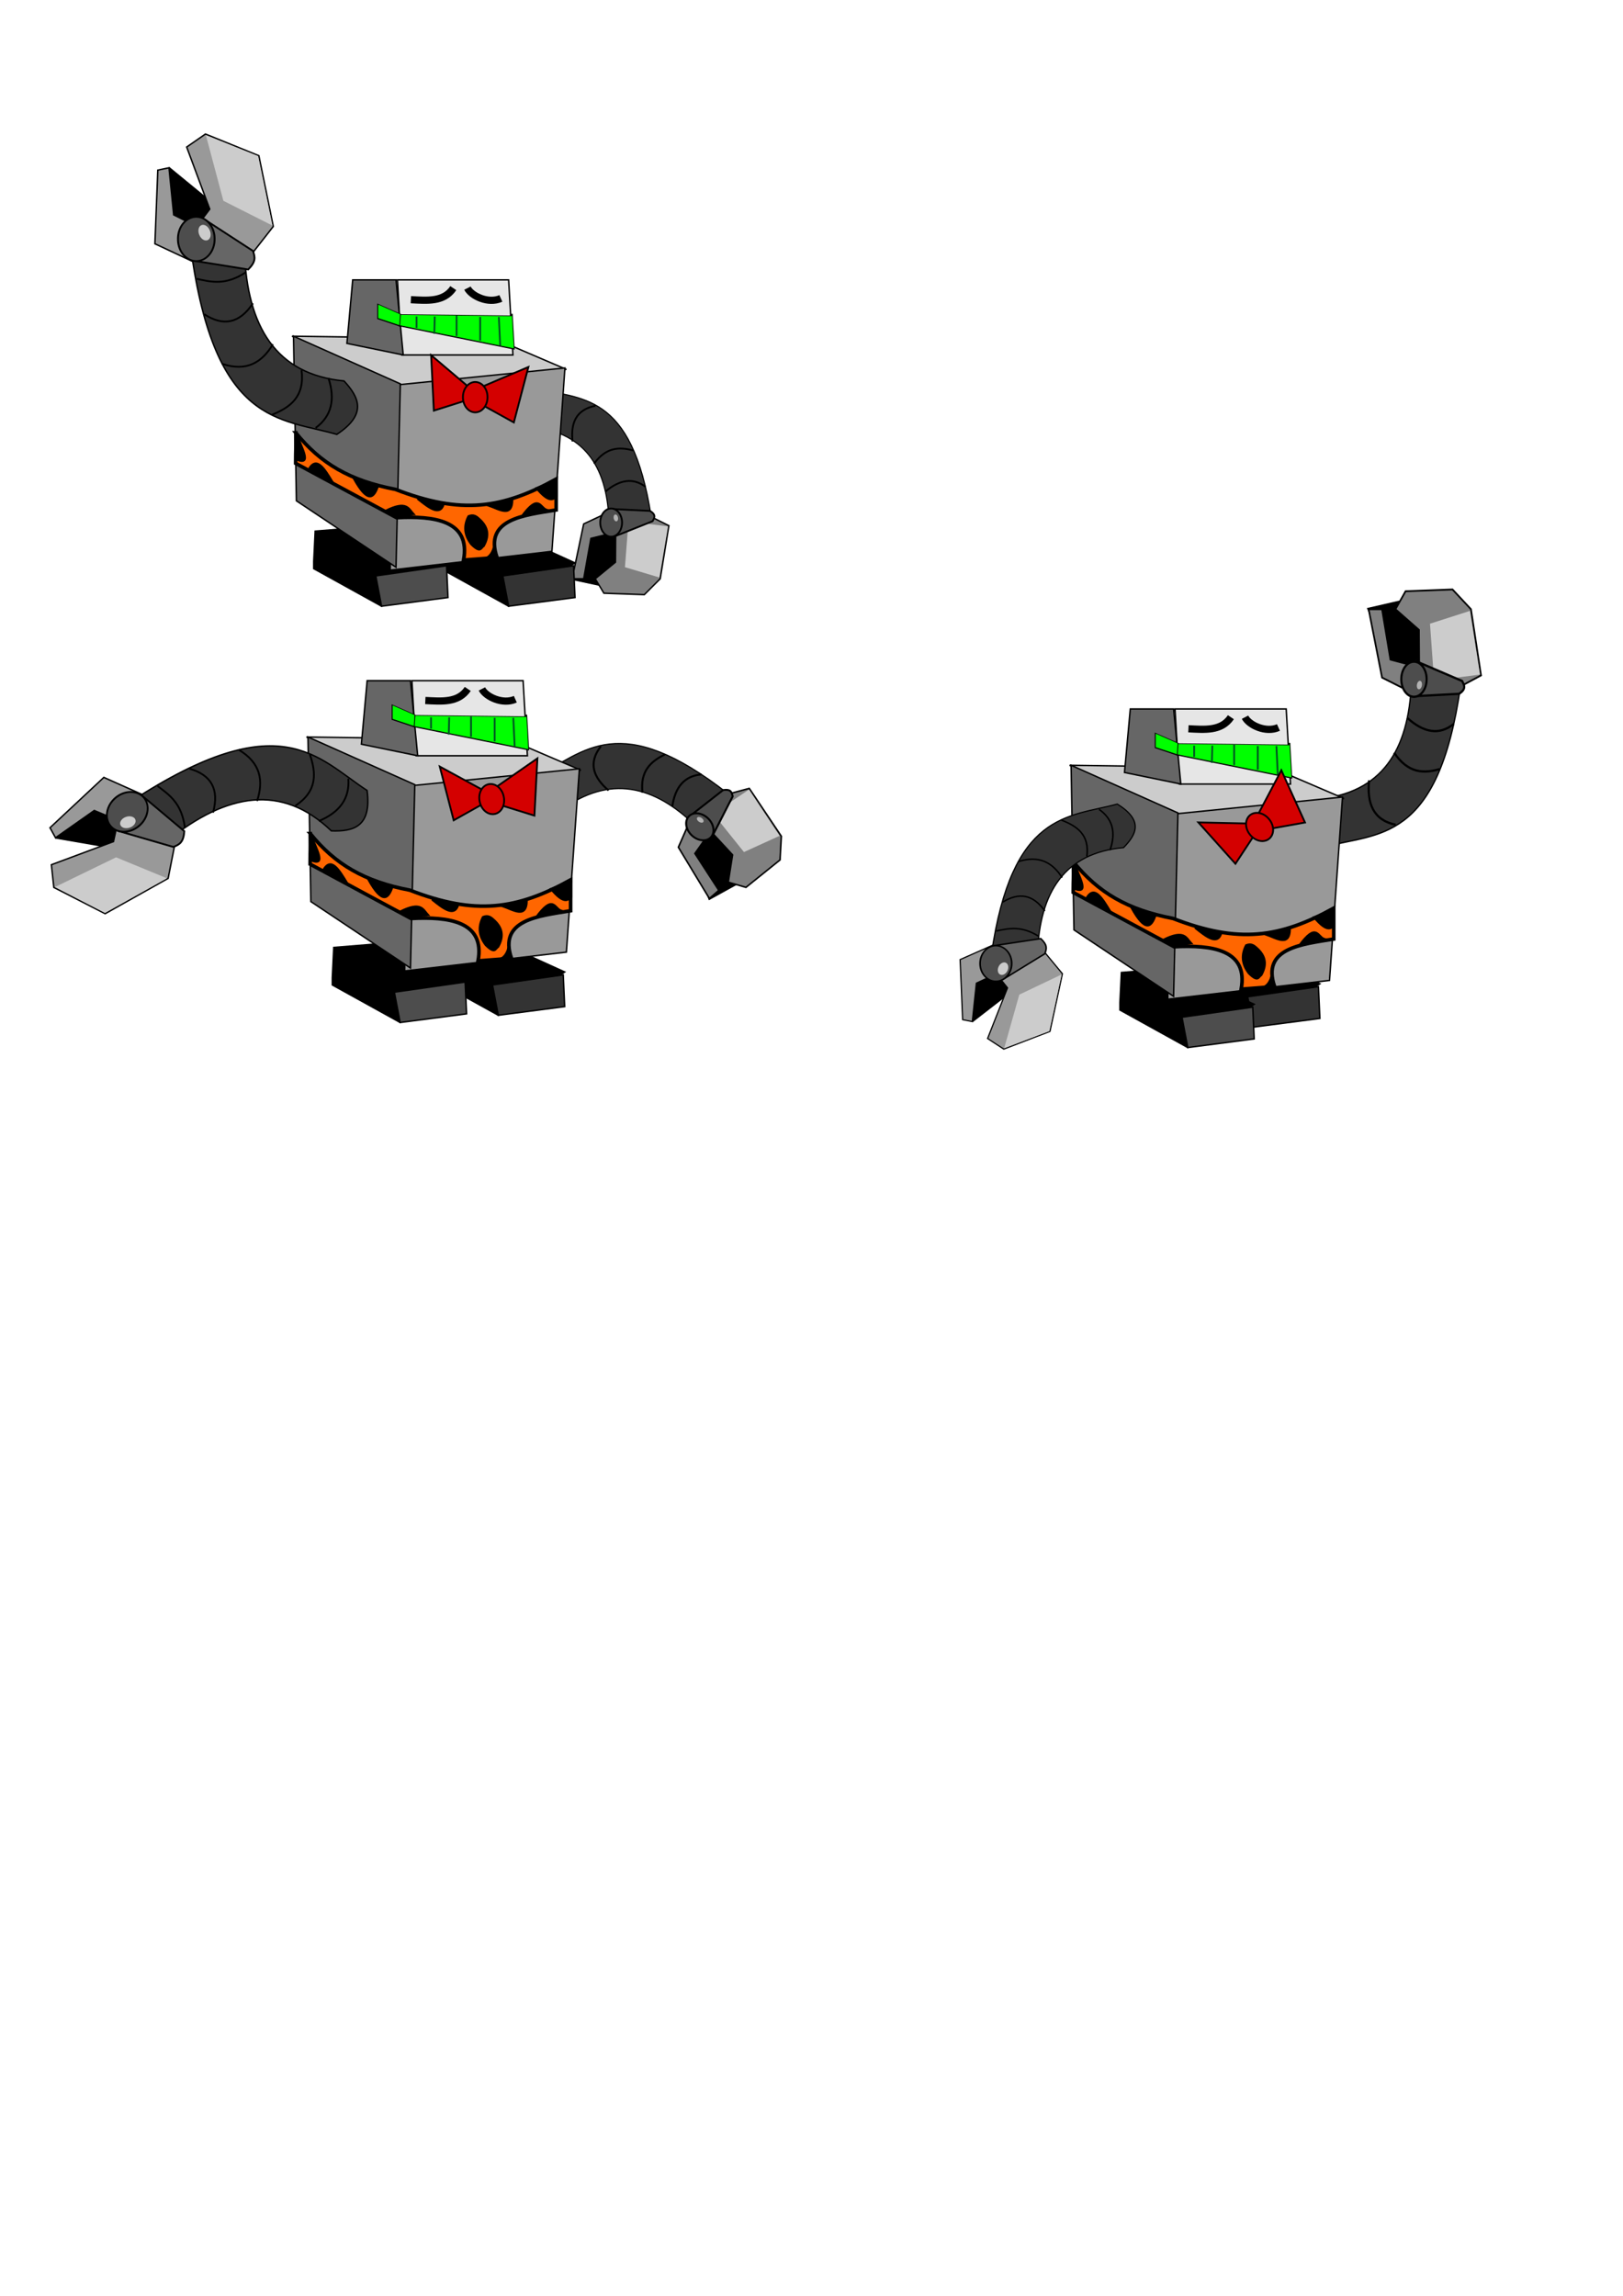 <?xml version="1.0" encoding="UTF-8" standalone="no"?>
<!-- Created with Inkscape (http://www.inkscape.org/) -->

<svg
   xmlns:dc="http://purl.org/dc/elements/1.1/"
   xmlns:cc="http://creativecommons.org/ns#"
   xmlns:rdf="http://www.w3.org/1999/02/22-rdf-syntax-ns#"
   xmlns:svg="http://www.w3.org/2000/svg"
   xmlns="http://www.w3.org/2000/svg"
   xmlns:sodipodi="http://sodipodi.sourceforge.net/DTD/sodipodi-0.dtd"
   xmlns:inkscape="http://www.inkscape.org/namespaces/inkscape"
   width="210mm"
   height="297mm"
   id="svg3861"
   version="1.1"
   inkscape:version="0.48.3.1 r9886"
   sodipodi:docname="enemigo - robot.svg">
  <defs
     id="defs3863">
    <filter
       color-interpolation-filters="sRGB"
       inkscape:collect="always"
       id="filter3947"
       x="-0.147"
       width="1.294"
       y="-0.156"
       height="1.313">
      <feGaussianBlur
         inkscape:collect="always"
         stdDeviation="0.745"
         id="feGaussianBlur3949" />
    </filter>
    <filter
       color-interpolation-filters="sRGB"
       inkscape:collect="always"
       id="filter3959"
       x="-0.09"
       width="1.18"
       y="-0.297"
       height="1.594">
      <feGaussianBlur
         inkscape:collect="always"
         stdDeviation="2.387"
         id="feGaussianBlur3961" />
    </filter>
  </defs>
  <sodipodi:namedview
     id="base"
     pagecolor="#ffffff"
     bordercolor="#666666"
     borderopacity="1.0"
     inkscape:pageopacity="0.0"
     inkscape:pageshadow="2"
     inkscape:zoom="0.98994949"
     inkscape:cx="416.58108"
     inkscape:cy="750.26136"
     inkscape:document-units="px"
     inkscape:current-layer="layer1"
     showgrid="false"
     inkscape:window-width="1364"
     inkscape:window-height="695"
     inkscape:window-x="0"
     inkscape:window-y="25"
     inkscape:window-maximized="1" />
  <g
     inkscape:label="Capa 1"
     inkscape:groupmode="layer"
     id="layer1">
    <g
       id="g3299"
       transform="translate(-276.782,197.99)">
      <path
         style="fill:#000000;stroke:#000000;stroke-width:0.699px;stroke-linecap:butt;stroke-linejoin:miter;stroke-opacity:1"
         d="m 552.94,277.244 -38.831,-17.651 -26.123,2.118 -0.706,14.826 c 0,1.177 0,2.353 0,3.53 l 33.183,18.357 z"
         id="path3131"
         inkscape:connector-curvature="0" />
      <path
         style="fill:#333333;stroke:#000000;stroke-width:0.699px;stroke-linecap:butt;stroke-linejoin:miter;stroke-opacity:1"
         d="m 552.94,294.188 -0.706,-15.532 -34.595,4.942 2.824,14.826 z"
         id="path3147"
         inkscape:connector-curvature="0" />
    </g>
    <g
       id="g3295"
       transform="translate(-262.64,201.525)">
      <path
         inkscape:connector-curvature="0"
         id="path3133"
         d="m 490.81,277.244 -38.831,-17.651 -26.123,2.118 -0.706,14.826 c 0,1.177 0,2.353 0,3.53 l 33.183,18.357 z"
         style="fill:#000000;stroke:#000000;stroke-width:0.699px;stroke-linecap:butt;stroke-linejoin:miter;stroke-opacity:1" />
      <path
         inkscape:connector-curvature="0"
         id="path3149"
         d="m 490.81,294.188 -0.706,-15.532 -34.595,4.942 2.824,14.826 z"
         style="fill:#4d4d4d;stroke:#000000;stroke-width:0.699px;stroke-linecap:butt;stroke-linejoin:miter;stroke-opacity:1" />
    </g>
    <g
       id="g3283"
       transform="matrix(0.817,-0.707,0.737,0.785,-313.747,605.511)">
      <path
         style="fill:#000000;stroke:#000000;stroke-width:0.88px;stroke-linecap:butt;stroke-linejoin:miter;stroke-opacity:1"
         d="m 551.41,285.154 19.02,4.087 7.702,-22.321 -15.247,-7.545 z"
         id="path3122"
         inkscape:connector-curvature="0"
         sodipodi:nodetypes="ccccc" />
      <path
         style="fill:#808080;stroke:#000000;stroke-width:0.699px;stroke-linecap:butt;stroke-linejoin:miter;stroke-opacity:1"
         d="m 590.834,255.051 7.998,3.993 -4.236,25.966 -7.766,7.766 -19.769,-0.706 -4.236,-7.06 9.884,-8.106 0.105,-14.643 -12.107,2.981 -3.53,19.769 -5.648,0 5.648,-26.829 22.593,-10.59 z"
         id="path3127"
         inkscape:connector-curvature="0"
         sodipodi:nodetypes="cccccccccccccc" />
      <path
         style="fill:#cccccc;stroke:none"
         d="m 598.41,259.375 -19.334,-2.358 -1.729,22.321 16.819,5.03 z"
         id="path3135"
         inkscape:connector-curvature="0"
         sodipodi:nodetypes="ccccc" />
      <path
         sodipodi:nodetypes="ccccc"
         inkscape:connector-curvature="0"
         id="path3137"
         d="m 590.225,254.844 c -9.478,-61.84 -34.757,-57.378 -57.382,-63.122 -12.131,7.09 -8.847,13.04 -2.864,18.791 26.995,2.262 38.473,19.09 39.524,45.709 6.499,4.682 12.716,5.965 20.722,-1.378 z"
         style="fill:#333333;stroke:#000000;stroke-width:0.534px;stroke-linecap:butt;stroke-linejoin:miter;stroke-opacity:1" />
      <path
         style="fill:#4d4d4d;stroke:#000000;stroke-width:0.88px;stroke-linecap:butt;stroke-linejoin:miter;stroke-opacity:1"
         d="m 571.216,264.72 19.649,-7.859 c 0.847,-1.55 1.96,-3.074 -1.258,-5.03 l -18.863,-0.943 1.258,14.619"
         id="path3201"
         inkscape:connector-curvature="0"
         sodipodi:nodetypes="ccccc" />
      <path
         transform="matrix(-0.88,0,0,0.88,617.272,-295.852)"
         sodipodi:type="arc"
         style="color:#000000;fill:#4d4d4d;fill-opacity:1;fill-rule:nonzero;stroke:#000000;stroke-width:1;stroke-linecap:butt;stroke-linejoin:miter;stroke-miterlimit:4;stroke-opacity:1;stroke-dasharray:none;stroke-dashoffset:0;marker:none;visibility:visible;display:inline;overflow:visible;enable-background:accumulate"
         id="path3203"
         sodipodi:cx="53.033009"
         sodipodi:cy="628.85571"
         sodipodi:rx="6.0609155"
         sodipodi:ry="7.8286819"
         d="m 59.094,628.856 c 0,4.324 -2.714,7.829 -6.061,7.829 -3.347,0 -6.061,-3.505 -6.061,-7.829 0,-4.324 2.714,-7.829 6.061,-7.829 3.347,0 6.061,3.505 6.061,7.829 z" />
      <path
         style="fill:none;stroke:#000000;stroke-width:0.88px;stroke-linecap:butt;stroke-linejoin:miter;stroke-opacity:1"
         d="m 587.406,240.041 c -6.118,-4.612 -12.693,-3.507 -19.649,2.358"
         id="path3221"
         inkscape:connector-curvature="0"
         sodipodi:nodetypes="cc" />
      <path
         style="fill:none;stroke:#000000;stroke-width:0.88px;stroke-linecap:butt;stroke-linejoin:miter;stroke-opacity:1"
         d="m 581.433,222.279 c -6.722,-1.803 -13.286,-1.72 -19.177,6.445"
         id="path3223"
         inkscape:connector-curvature="0"
         sodipodi:nodetypes="cc" />
      <path
         style="fill:none;stroke:#000000;stroke-width:0.88px;stroke-linecap:butt;stroke-linejoin:miter;stroke-opacity:1"
         d="m 562.885,200.429 c -9.491,1.892 -12.125,8.447 -11.16,17.448"
         id="path3225"
         inkscape:connector-curvature="0"
         sodipodi:nodetypes="cc" />
      <path
         sodipodi:type="arc"
         style="color:#000000;fill:#b3b3b3;fill-opacity:1;fill-rule:nonzero;stroke:none;stroke-width:8;marker:none;visibility:visible;display:inline;overflow:visible;enable-background:accumulate"
         id="path3229"
         sodipodi:cx="50.223213"
         sodipodi:cy="627.58539"
         sodipodi:rx="1.2053572"
         sodipodi:ry="1.9196428"
         d="m 51.429,627.585 c 0,1.06 -0.54,1.92 -1.205,1.92 -0.666,0 -1.205,-0.859 -1.205,-1.92 0,-1.06 0.54,-1.92 1.205,-1.92 0.666,0 1.205,0.859 1.205,1.92 z"
         transform="matrix(-0.864,0.169,0.169,0.864,510.232,-295.459)" />
    </g>
    <g
       id="g3204"
       transform="translate(38.548,217.223)">
      <path
         style="fill:#000000;stroke:#000000;stroke-width:0.699px;stroke-linecap:butt;stroke-linejoin:miter;stroke-opacity:1"
         d="m 606.923,263.795 -38.831,-17.651 -26.123,2.118 -0.706,14.826 c 0,1.177 0,2.353 0,3.53 l 33.183,18.357 z"
         id="path3049"
         inkscape:connector-curvature="0" />
      <path
         style="fill:#333333;stroke:#000000;stroke-width:0.699px;stroke-linecap:butt;stroke-linejoin:miter;stroke-opacity:1"
         d="m 606.923,280.74 -0.706,-15.532 -34.595,4.942 2.824,14.826 z"
         id="path3065"
         inkscape:connector-curvature="0" />
    </g>
    <g
       id="g3200"
       transform="translate(68.548,227.223)">
      <path
         inkscape:connector-curvature="0"
         id="path3051"
         d="m 544.793,263.795 -38.831,-17.651 -26.123,2.118 -0.706,14.826 c 0,1.177 0,2.353 0,3.53 l 33.183,18.357 z"
         style="fill:#000000;stroke:#000000;stroke-width:0.699px;stroke-linecap:butt;stroke-linejoin:miter;stroke-opacity:1" />
      <path
         inkscape:connector-curvature="0"
         id="path3067"
         d="m 544.793,280.74 -0.706,-15.532 -34.595,4.942 2.824,14.826 z"
         style="fill:#4d4d4d;stroke:#000000;stroke-width:0.699px;stroke-linecap:butt;stroke-linejoin:miter;stroke-opacity:1" />
    </g>
    <g
       id="g3174"
       transform="matrix(1.162,0,0,-1.246,-34.298,636.249)">
      <path
         style="fill:#000000;stroke:#000000;stroke-width:0.88px;stroke-linecap:butt;stroke-linejoin:miter;stroke-opacity:1"
         d="m 605.393,271.705 19.02,4.087 7.702,-22.321 -15.247,-7.545 z"
         id="path3041"
         inkscape:connector-curvature="0"
         sodipodi:nodetypes="ccccc" />
      <path
         style="fill:#808080;stroke:#000000;stroke-width:0.699px;stroke-linecap:butt;stroke-linejoin:miter;stroke-opacity:1"
         d="m 644.817,241.602 7.998,3.993 -4.236,25.966 -7.766,7.766 -19.769,-0.706 -4.236,-7.06 9.884,-8.106 0.105,-14.643 -12.107,2.981 -3.53,19.769 -5.648,0 5.648,-26.829 22.593,-10.59 z"
         id="path3045"
         inkscape:connector-curvature="0"
         sodipodi:nodetypes="cccccccccccccc" />
      <path
         style="fill:#cccccc;stroke:none"
         d="m 652.393,245.926 -19.334,-2.358 -1.729,22.321 16.819,5.03 z"
         id="path3053"
         inkscape:connector-curvature="0"
         sodipodi:nodetypes="ccccc" />
      <path
         sodipodi:nodetypes="ccccc"
         inkscape:connector-curvature="0"
         id="path3055"
         d="m 644.208,241.395 c -9.478,-61.84 -34.757,-57.378 -57.382,-63.122 -12.131,7.09 -8.847,13.04 -2.864,18.791 26.995,2.262 38.473,19.09 39.524,45.709 6.499,4.682 12.716,5.965 20.722,-1.378 z"
         style="fill:#333333;stroke:#000000;stroke-width:0.534px;stroke-linecap:butt;stroke-linejoin:miter;stroke-opacity:1" />
      <path
         style="fill:#4d4d4d;stroke:#000000;stroke-width:0.88px;stroke-linecap:butt;stroke-linejoin:miter;stroke-opacity:1"
         d="m 625.199,251.271 19.649,-7.859 c 0.847,-1.55 1.96,-3.074 -1.258,-5.03 l -18.863,-0.943 1.258,14.619"
         id="path3142"
         inkscape:connector-curvature="0"
         sodipodi:nodetypes="ccccc" />
      <path
         transform="matrix(-0.88,0,0,0.88,671.256,-309.3)"
         sodipodi:type="arc"
         style="color:#000000;fill:#4d4d4d;fill-opacity:1;fill-rule:nonzero;stroke:#000000;stroke-width:1;stroke-linecap:butt;stroke-linejoin:miter;stroke-miterlimit:4;stroke-opacity:1;stroke-dasharray:none;stroke-dashoffset:0;marker:none;visibility:visible;display:inline;overflow:visible;enable-background:accumulate"
         id="path3144"
         sodipodi:cx="53.033009"
         sodipodi:cy="628.85571"
         sodipodi:rx="6.0609155"
         sodipodi:ry="7.8286819"
         d="m 59.094,628.856 c 0,4.324 -2.714,7.829 -6.061,7.829 -3.347,0 -6.061,-3.505 -6.061,-7.829 0,-4.324 2.714,-7.829 6.061,-7.829 3.347,0 6.061,3.505 6.061,7.829 z" />
      <path
         style="fill:none;stroke:#000000;stroke-width:0.88px;stroke-linecap:butt;stroke-linejoin:miter;stroke-opacity:1"
         d="m 641.39,226.592 c -6.118,-4.612 -12.693,-3.507 -19.649,2.358"
         id="path3162"
         inkscape:connector-curvature="0"
         sodipodi:nodetypes="cc" />
      <path
         style="fill:none;stroke:#000000;stroke-width:0.88px;stroke-linecap:butt;stroke-linejoin:miter;stroke-opacity:1"
         d="m 635.416,208.83 c -6.722,-1.803 -13.286,-1.72 -19.177,6.445"
         id="path3164"
         inkscape:connector-curvature="0"
         sodipodi:nodetypes="cc" />
      <path
         style="fill:none;stroke:#000000;stroke-width:0.88px;stroke-linecap:butt;stroke-linejoin:miter;stroke-opacity:1"
         d="m 616.868,186.981 c -9.491,1.892 -12.125,8.447 -11.16,17.448"
         id="path3166"
         inkscape:connector-curvature="0"
         sodipodi:nodetypes="cc" />
      <path
         sodipodi:type="arc"
         style="color:#000000;fill:#b3b3b3;fill-opacity:1;fill-rule:nonzero;stroke:none;stroke-width:8;marker:none;visibility:visible;display:inline;overflow:visible;enable-background:accumulate"
         id="path3170"
         sodipodi:cx="50.223213"
         sodipodi:cy="627.58539"
         sodipodi:rx="1.2053572"
         sodipodi:ry="1.9196428"
         d="m 51.429,627.585 c 0,1.06 -0.54,1.92 -1.205,1.92 -0.666,0 -1.205,-0.859 -1.205,-1.92 0,-1.06 0.54,-1.92 1.205,-1.92 0.666,0 1.205,0.859 1.205,1.92 z"
         transform="matrix(-0.864,0.169,0.169,0.864,564.216,-308.908)" />
    </g>
    <path
       style="fill:#000000;stroke:#000000;stroke-width:0.88px;stroke-linecap:butt;stroke-linejoin:miter;stroke-opacity:1"
       d="m 279.679,283.134 19.02,4.087 7.702,-22.321 -15.247,-7.545 z"
       id="path3123"
       inkscape:connector-curvature="0"
       sodipodi:nodetypes="ccccc" />
    <path
       style="fill:#000000;stroke:#000000;stroke-width:0.88px;stroke-linecap:butt;stroke-linejoin:miter;stroke-opacity:1"
       d="m 100.568,96.74 -17.339,-14.227 1.334,28.899 20.451,-2.668 z"
       id="path3117"
       inkscape:connector-curvature="0" />
    <path
       style="fill:#808080;stroke:#000000;stroke-width:0.699px;stroke-linecap:butt;stroke-linejoin:miter;stroke-opacity:1"
       d="m 319.103,253.03 7.998,3.993 -4.236,25.966 -7.766,7.766 -19.769,-0.706 -4.236,-7.06 9.884,-8.106 0.105,-14.643 -12.107,2.981 -3.53,19.769 -5.648,0 5.648,-26.829 22.593,-10.59 z"
       id="path3090"
       inkscape:connector-curvature="0"
       sodipodi:nodetypes="cccccccccccccc" />
    <path
       style="fill:#999999;stroke:#000000;stroke-width:0.699px;stroke-linecap:butt;stroke-linejoin:miter;stroke-opacity:1"
       d="m 120.942,126.959 12.708,-16.239 -7.06,-34.595 -26.123,-10.59 -9.178,6.354 11.296,30.359 -6.354,8.472 -11.296,-5.648 -2.301,-23.037 -5.465,1.151 -1.412,36.007 19.063,8.942 z"
       id="path3088"
       inkscape:connector-curvature="0"
       sodipodi:nodetypes="ccccccccccccc" />
    <path
       style="fill:#000000;stroke:#000000;stroke-width:0.699px;stroke-linecap:butt;stroke-linejoin:miter;stroke-opacity:1"
       d="m 281.209,275.224 -38.831,-17.651 -26.123,2.118 -0.706,14.826 c 0,1.177 0,2.353 0,3.53 l 33.183,18.357 z"
       id="path3094"
       inkscape:connector-curvature="0" />
    <path
       inkscape:connector-curvature="0"
       id="path3098"
       d="m 219.079,275.224 -38.831,-17.651 -26.123,2.118 -0.706,14.826 c 0,1.177 0,2.353 0,3.53 l 33.183,18.357 z"
       style="fill:#000000;stroke:#000000;stroke-width:0.699px;stroke-linecap:butt;stroke-linejoin:miter;stroke-opacity:1" />
    <path
       style="fill:#cccccc;stroke:none"
       d="m 326.679,257.355 -19.334,-2.358 -1.729,22.321 16.819,5.03 z"
       id="path3893"
       inkscape:connector-curvature="0"
       sodipodi:nodetypes="ccccc" />
    <path
       sodipodi:nodetypes="ccccc"
       inkscape:connector-curvature="0"
       id="path3086"
       d="m 318.494,252.824 c -9.478,-61.84 -34.757,-57.378 -57.382,-63.122 -12.131,7.09 -8.847,13.04 -2.864,18.791 26.995,2.262 38.473,19.09 39.524,45.709 6.499,4.682 12.716,5.965 20.722,-1.378 z"
       style="fill:#333333;stroke:#000000;stroke-width:0.534px;stroke-linecap:butt;stroke-linejoin:miter;stroke-opacity:1" />
    <path
       style="fill:#cccccc;stroke:#000000;stroke-width:0.699px;stroke-linecap:butt;stroke-linejoin:miter;stroke-opacity:1"
       d="m 276.973,180.617 -34.595,-14.826 -99.549,-1.412 45.891,24.711 z"
       id="path3078"
       inkscape:connector-curvature="0"
       sodipodi:nodetypes="ccccc" />
    <path
       style="fill:#999999;stroke:#000000;stroke-width:0.699px;stroke-linecap:butt;stroke-linejoin:miter;stroke-opacity:1"
       d="m 276.267,179.911 -6.354,89.665 -79.075,9.178 1.412,-90.371 z"
       id="path3080"
       inkscape:connector-curvature="0" />
    <path
       style="fill:#666666;stroke:#000000;stroke-width:0.699px;stroke-linecap:butt;stroke-linejoin:miter;stroke-opacity:1"
       d="m 195.78,187.677 -52.246,-23.299 1.412,80.487 48.716,32.477 z"
       id="path3082"
       inkscape:connector-curvature="0" />
    <path
       style="fill:#333333;stroke:#000000;stroke-width:0.699px;stroke-linecap:butt;stroke-linejoin:miter;stroke-opacity:1"
       d="m 93.407,122.017 c 11.683,85.968 43.422,82.386 71.308,90.371 14.953,-9.856 10.904,-18.128 3.53,-26.123 -33.273,-3.145 -47.421,-26.538 -48.716,-63.542 -8.011,-6.509 -16.255,-10.915 -26.123,-0.706 z"
       id="path3084"
       inkscape:connector-curvature="0"
       sodipodi:nodetypes="ccccc" />
    <path
       style="fill:#333333;stroke:#000000;stroke-width:0.699px;stroke-linecap:butt;stroke-linejoin:miter;stroke-opacity:1"
       d="m 281.209,292.168 -0.706,-15.532 -34.595,4.942 2.824,14.826 z"
       id="path3092"
       inkscape:connector-curvature="0" />
    <path
       inkscape:connector-curvature="0"
       id="path3096"
       d="m 219.079,292.168 -0.706,-15.532 -34.595,4.942 2.824,14.826 z"
       style="fill:#4d4d4d;stroke:#000000;stroke-width:0.699px;stroke-linecap:butt;stroke-linejoin:miter;stroke-opacity:1" />
    <path
       style="fill:#ff6600;stroke:#000000;stroke-width:1.761;stroke-linecap:butt;stroke-linejoin:miter;stroke-miterlimit:4;stroke-opacity:1;stroke-dasharray:none"
       d="m 144.654,211.613 c 12.188,15 26.319,23.379 48.729,27.665 32.188,12.48 52.334,9.422 78.594,-5.03 l 0,15.09 c -15.764,2.58 -35.389,4.397 -28.923,23.264 l -16.348,1.258 c 3.574,-19.45 -14.49,-21.727 -32.765,-20.749 l -49.366,-26.565 c 0.035,-8.686 0.201,-4.094 0.079,-14.933 z"
       id="path3110"
       inkscape:connector-curvature="0"
       sodipodi:nodetypes="cccccccccc" />
    <path
       style="fill:#e6e6e6;stroke:#000000;stroke-width:0.699px;stroke-linecap:butt;stroke-linejoin:miter;stroke-opacity:1"
       d="m 250.85,173.556 -2.118,-36.713 -54.364,0 2.118,36.713 z"
       id="path3074"
       inkscape:connector-curvature="0" />
    <path
       style="fill:#666666;stroke:#000000;stroke-width:0.699px;stroke-linecap:butt;stroke-linejoin:miter;stroke-opacity:1"
       d="m 193.662,136.843 -21.181,0 -2.824,31.065 27.535,5.648 z"
       id="path3076"
       inkscape:connector-curvature="0"
       sodipodi:nodetypes="ccccc" />
    <path
       style="fill:#00ff00;stroke:#000000;stroke-width:0.88px;stroke-linecap:butt;stroke-linejoin:miter;stroke-opacity:1"
       d="m 250.285,154.711 -54.387,-0.629 -0.629,5.03 55.959,11.318 -0.943,-16.976"
       id="path3100"
       inkscape:connector-curvature="0" />
    <path
       inkscape:connector-curvature="0"
       id="path3925"
       d="m 124.498,462.531 61.786,-0.714 0.714,5.714 -63.571,12.857 1.071,-19.286"
       style="fill:#00ff00;stroke:none;filter:url(#filter3959)"
       transform="matrix(-0.88,0,0,0.88,359.875,-252.436)" />
    <path
       style="fill:none;stroke:#000000;stroke-width:3.521;stroke-linecap:butt;stroke-linejoin:miter;stroke-miterlimit:4;stroke-opacity:1;stroke-dasharray:none"
       d="m 244.94,145.908 c -6.14,2.757 -14.37,-1.141 -16.348,-5.03"
       id="path3104"
       inkscape:connector-curvature="0"
       sodipodi:nodetypes="cc" />
    <path
       style="fill:none;stroke:#000000;stroke-width:3.521;stroke-linecap:butt;stroke-linejoin:miter;stroke-miterlimit:4;stroke-opacity:1;stroke-dasharray:none"
       d="m 221.676,140.878 c -4.675,6.929 -12.824,6.042 -20.749,5.659"
       id="path3106"
       inkscape:connector-curvature="0"
       sodipodi:nodetypes="cc" />
    <path
       style="fill:#00ff00;stroke:#000000;stroke-width:0.88px;stroke-linecap:butt;stroke-linejoin:miter;stroke-opacity:1"
       d="m 195.583,153.767 -10.689,-4.716 0,6.602 10.374,3.458 z"
       id="path3108"
       inkscape:connector-curvature="0" />
    <path
       style="fill:none;stroke:#005522;stroke-width:0.88px;stroke-linecap:butt;stroke-linejoin:miter;stroke-opacity:1"
       d="m 243.951,154.982 0.667,14.005"
       id="path3112"
       inkscape:connector-curvature="0" />
    <path
       style="fill:none;stroke:#005522;stroke-width:0.88px;stroke-linecap:butt;stroke-linejoin:miter;stroke-opacity:1"
       d="m 234.837,154.982 0,11.56"
       id="path3114"
       inkscape:connector-curvature="0" />
    <path
       style="fill:none;stroke:#005522;stroke-width:0.88px;stroke-linecap:butt;stroke-linejoin:miter;stroke-opacity:1"
       d="m 223.277,154.315 0,10.003"
       id="path3116"
       inkscape:connector-curvature="0"
       sodipodi:nodetypes="cc" />
    <path
       style="fill:none;stroke:#005522;stroke-width:0.88px;stroke-linecap:butt;stroke-linejoin:miter;stroke-opacity:1"
       d="m 212.607,154.759 -0.222,8.447"
       id="path3118"
       inkscape:connector-curvature="0"
       sodipodi:nodetypes="cc" />
    <path
       style="fill:none;stroke:#005522;stroke-width:0.88px;stroke-linecap:butt;stroke-linejoin:miter;stroke-opacity:1"
       d="m 203.715,154.759 0,5.557"
       id="path3120"
       inkscape:connector-curvature="0" />
    <path
       style="fill:#000000;stroke:#000000;stroke-width:0.88px;stroke-linecap:butt;stroke-linejoin:miter;stroke-opacity:1"
       d="m 267.292,249.236 -12.449,3.557 c 8.636,-11.953 9.252,-4.659 12.449,-3.557 z"
       id="path3097"
       inkscape:connector-curvature="0"
       sodipodi:nodetypes="ccc" />
    <path
       style="fill:#000000;stroke:#000000;stroke-width:0.88px;stroke-linecap:butt;stroke-linejoin:miter;stroke-opacity:1"
       d="m 250.599,243.679 c 0.188,10.088 -6.573,5.287 -11.946,3.458 z"
       id="path3099"
       inkscape:connector-curvature="0"
       sodipodi:nodetypes="ccc" />
    <path
       style="fill:#000000;stroke:#000000;stroke-width:0.88px;stroke-linecap:butt;stroke-linejoin:miter;stroke-opacity:1"
       d="m 272.291,242.736 c -1.888,1.862 -4.055,3.108 -10.06,-4.087 l 10.06,-3.458 z"
       id="path3101"
       inkscape:connector-curvature="0"
       sodipodi:nodetypes="cccc" />
    <path
       style="fill:#000000;stroke:#000000;stroke-width:0.88px;stroke-linecap:butt;stroke-linejoin:miter;stroke-opacity:1"
       d="m 234.392,253.682 c -1.367,-1.268 -2.805,-2.393 -5.335,-1.334 -2.414,4.594 -2.179,9.188 1.334,13.783 4.72,4.704 4.8,1.678 6.224,0.889 3.243,-5.774 1.625,-9.928 -2.223,-13.338 z"
       id="path3103"
       inkscape:connector-curvature="0"
       sodipodi:nodetypes="ccccc" />
    <path
       style="fill:#000000;stroke:#000000;stroke-width:0.88px;stroke-linecap:butt;stroke-linejoin:miter;stroke-opacity:1"
       d="m 241.506,267.465 c -1.108,3.937 -3.046,5.386 -5.335,5.78 l 6.669,-0.889 z"
       id="path3105"
       inkscape:connector-curvature="0"
       sodipodi:nodetypes="cccc" />
    <path
       style="fill:#000000;stroke:#000000;stroke-width:0.88px;stroke-linecap:butt;stroke-linejoin:miter;stroke-opacity:1"
       d="m 217.053,246.569 -12.893,-2.668 c 5.462,4.381 10.905,8.707 12.893,2.668 z"
       id="path3107"
       inkscape:connector-curvature="0"
       sodipodi:nodetypes="ccc" />
    <path
       style="fill:#000000;stroke:#000000;stroke-width:0.88px;stroke-linecap:butt;stroke-linejoin:miter;stroke-opacity:1"
       d="m 202.381,251.459 -7.558,0.889 -6.224,-2.668 c 10.419,-5.232 11.269,-0.895 13.783,1.778 z"
       id="path3109"
       inkscape:connector-curvature="0"
       sodipodi:nodetypes="cccc" />
    <path
       style="fill:#000000;stroke:#000000;stroke-width:0.88px;stroke-linecap:butt;stroke-linejoin:miter;stroke-opacity:1"
       d="m 185.042,237.232 -12.004,-3.112 c 6.794,12.209 9.917,9.731 12.004,3.112 z"
       id="path3111"
       inkscape:connector-curvature="0"
       sodipodi:nodetypes="ccc" />
    <path
       style="fill:#000000;stroke:#000000;stroke-width:0.88px;stroke-linecap:butt;stroke-linejoin:miter;stroke-opacity:1"
       d="m 162.812,235.898 -12.004,-6.224 c 4.001,-7.26 8.003,-0.373 12.004,6.224 z"
       id="path3113"
       inkscape:connector-curvature="0"
       sodipodi:nodetypes="ccc" />
    <path
       style="fill:#000000;stroke:#000000;stroke-width:0.88px;stroke-linecap:butt;stroke-linejoin:miter;stroke-opacity:1"
       d="m 145.473,212.779 c 1.631,5.583 7.741,15.147 -0.445,12.004 z"
       id="path3115"
       inkscape:connector-curvature="0"
       sodipodi:nodetypes="ccc" />
    <path
       style="fill:#666666;stroke:#000000;stroke-width:0.88px;stroke-linecap:butt;stroke-linejoin:miter;stroke-opacity:1"
       d="m 94.646,127.471 26.744,4.29 c 3.878,-3.895 3.371,-5.985 2.331,-9.06 l -23.407,-15.201 z"
       id="path4093"
       inkscape:connector-curvature="0"
       sodipodi:nodetypes="ccccc" />
    <path
       sodipodi:type="arc"
       style="color:#000000;fill:#4d4d4d;fill-opacity:1;fill-rule:nonzero;stroke:#000000;stroke-width:0.701;stroke-miterlimit:4;stroke-opacity:1;stroke-dasharray:none;marker:none;visibility:visible;display:inline;overflow:visible;enable-background:accumulate"
       id="path3885"
       sodipodi:cx="288.21429"
       sodipodi:cy="465.21933"
       sodipodi:rx="6.7857141"
       sodipodi:ry="8.9285717"
       d="m 295,465.219 a 6.786,8.929 0 1 1 -13.571,0 6.786,8.929 0 1 1 13.571,0 z"
       transform="matrix(-1.32,0,0,1.195,476.434,-439.089)" />
    <path
       style="fill:#4d4d4d;stroke:#000000;stroke-width:0.88px;stroke-linecap:butt;stroke-linejoin:miter;stroke-opacity:1"
       d="m 299.485,262.699 19.649,-7.859 c 0.847,-1.55 1.96,-3.074 -1.258,-5.03 l -18.863,-0.943 1.258,14.619"
       id="path4095"
       inkscape:connector-curvature="0"
       sodipodi:nodetypes="ccccc" />
    <path
       transform="matrix(-0.88,0,0,0.88,345.541,-297.872)"
       sodipodi:type="arc"
       style="color:#000000;fill:#4d4d4d;fill-opacity:1;fill-rule:nonzero;stroke:#000000;stroke-width:1;stroke-linecap:butt;stroke-linejoin:miter;stroke-miterlimit:4;stroke-opacity:1;stroke-dasharray:none;stroke-dashoffset:0;marker:none;visibility:visible;display:inline;overflow:visible;enable-background:accumulate"
       id="path3887"
       sodipodi:cx="53.033009"
       sodipodi:cy="628.85571"
       sodipodi:rx="6.0609155"
       sodipodi:ry="7.8286819"
       d="m 59.094,628.856 a 6.061,7.829 0 1 1 -12.122,0 6.061,7.829 0 1 1 12.122,0 z" />
    <path
       style="fill:#d40000;stroke:#000000;stroke-width:0.88px;stroke-linecap:butt;stroke-linejoin:miter;stroke-opacity:1"
       d="m 231.28,190.994 27.12,-11.56 -7.114,27.12 -20.896,-11.56 -18.228,5.78 -1.334,-27.12 z"
       id="path3889"
       inkscape:connector-curvature="0" />
    <path
       sodipodi:type="arc"
       style="color:#000000;fill:#d40000;fill-opacity:1;fill-rule:nonzero;stroke:#000000;stroke-width:1;stroke-linecap:butt;stroke-linejoin:miter;stroke-miterlimit:4;stroke-opacity:1;stroke-dasharray:none;stroke-dashoffset:0;marker:none;visibility:visible;display:inline;overflow:visible;enable-background:accumulate"
       id="path3891"
       sodipodi:cx="29.041885"
       sodipodi:cy="506.62729"
       sodipodi:rx="6.8185296"
       sodipodi:ry="8.3337584"
       d="m 35.86,506.627 a 6.819,8.334 0 1 1 -13.637,0 6.819,8.334 0 1 1 13.637,0 z"
       transform="matrix(-0.88,0,0,0.88,257.956,-251.634)" />
    <path
       style="fill:#cccccc;stroke:none"
       d="m 133.246,110.3 -24.008,-12.115 -8.558,-32.122 25.564,10.226 z"
       id="path3119"
       inkscape:connector-curvature="0"
       sodipodi:nodetypes="ccccc" />
    <path
       style="fill:none;stroke:#000000;stroke-width:0.88px;stroke-linecap:butt;stroke-linejoin:miter;stroke-opacity:1"
       d="m 160.589,184.77 c 3.478,10.489 1.561,18.706 -6.224,24.453"
       id="path3905"
       inkscape:connector-curvature="0"
       sodipodi:nodetypes="cc" />
    <path
       style="fill:none;stroke:#000000;stroke-width:0.88px;stroke-linecap:butt;stroke-linejoin:miter;stroke-opacity:1"
       d="m 147.473,180.991 c 1.623,12.986 -5.512,18.186 -14.449,21.785"
       id="path3907"
       inkscape:connector-curvature="0"
       sodipodi:nodetypes="cc" />
    <path
       style="fill:none;stroke:#000000;stroke-width:0.88px;stroke-linecap:butt;stroke-linejoin:miter;stroke-opacity:1"
       d="m 133.468,168.32 c -5.399,8.986 -12.994,13.582 -24.897,9.559"
       id="path3909"
       inkscape:connector-curvature="0"
       sodipodi:nodetypes="cc" />
    <path
       style="fill:none;stroke:#000000;stroke-width:0.88px;stroke-linecap:butt;stroke-linejoin:miter;stroke-opacity:1"
       d="m 123.687,148.313 c -6.7,10.073 -14.716,11.263 -23.786,5.335"
       id="path3911"
       inkscape:connector-curvature="0"
       sodipodi:nodetypes="cc" />
    <path
       style="fill:none;stroke:#000000;stroke-width:0.88px;stroke-linecap:butt;stroke-linejoin:miter;stroke-opacity:1"
       d="m 120.13,133.197 c -9.962,6.523 -16.928,4.658 -24.008,3.112"
       id="path3913"
       inkscape:connector-curvature="0"
       sodipodi:nodetypes="cc" />
    <path
       style="fill:none;stroke:#000000;stroke-width:0.88px;stroke-linecap:butt;stroke-linejoin:miter;stroke-opacity:1"
       d="m 315.675,238.021 c -6.118,-4.612 -12.693,-3.507 -19.649,2.358"
       id="path3915"
       inkscape:connector-curvature="0"
       sodipodi:nodetypes="cc" />
    <path
       style="fill:none;stroke:#000000;stroke-width:0.88px;stroke-linecap:butt;stroke-linejoin:miter;stroke-opacity:1"
       d="m 309.702,220.258 c -6.722,-1.803 -13.286,-1.72 -19.177,6.445"
       id="path3917"
       inkscape:connector-curvature="0"
       sodipodi:nodetypes="cc" />
    <path
       style="fill:none;stroke:#000000;stroke-width:0.88px;stroke-linecap:butt;stroke-linejoin:miter;stroke-opacity:1"
       d="m 291.154,198.409 c -9.491,1.892 -12.125,8.447 -11.16,17.448"
       id="path3919"
       inkscape:connector-curvature="0"
       sodipodi:nodetypes="cc" />
    <path
       sodipodi:type="arc"
       style="color:#000000;fill:#cccccc;fill-opacity:1;fill-rule:nonzero;stroke:none;stroke-width:8;marker:none;visibility:visible;display:inline;overflow:visible;enable-background:accumulate"
       id="path3921"
       sodipodi:cx="278.92838"
       sodipodi:cy="469.12537"
       sodipodi:rx="3.1567266"
       sodipodi:ry="4.4194174"
       d="m 282.085,469.125 a 3.157,4.419 0 1 1 -6.313,0 3.157,4.419 0 1 1 6.313,0 z"
       transform="matrix(-0.816,0.33,0.33,0.816,172.82,-361.102)" />
    <path
       sodipodi:type="arc"
       style="color:#000000;fill:#b3b3b3;fill-opacity:1;fill-rule:nonzero;stroke:none;stroke-width:8;marker:none;visibility:visible;display:inline;overflow:visible;enable-background:accumulate"
       id="path3923"
       sodipodi:cx="50.223213"
       sodipodi:cy="627.58539"
       sodipodi:rx="1.2053572"
       sodipodi:ry="1.9196428"
       d="m 51.429,627.585 a 1.205,1.92 0 1 1 -2.411,0 1.205,1.92 0 1 1 2.411,0 z"
       transform="matrix(-0.864,0.169,0.169,0.864,238.501,-297.48)" />
    <path
       inkscape:connector-curvature="0"
       id="path3941"
       d="m 186.641,461.46 12.143,-5.357 0,7.5 -11.786,3.929 z"
       style="fill:#00ff00;stroke:none;filter:url(#filter3947)"
       transform="matrix(-0.88,0,0,0.88,359.875,-252.436)" />
    <path
       sodipodi:nodetypes="ccccc"
       inkscape:connector-curvature="0"
       id="path3057"
       d="m 657.235,390.411 -34.595,-14.826 -99.549,-1.412 45.891,24.711 z"
       style="fill:#cccccc;stroke:#000000;stroke-width:0.699px;stroke-linecap:butt;stroke-linejoin:miter;stroke-opacity:1" />
    <path
       inkscape:connector-curvature="0"
       id="path3059"
       d="m 656.529,389.705 -6.354,89.665 -79.075,9.178 1.412,-90.371 z"
       style="fill:#999999;stroke:#000000;stroke-width:0.699px;stroke-linecap:butt;stroke-linejoin:miter;stroke-opacity:1" />
    <path
       inkscape:connector-curvature="0"
       id="path3061"
       d="m 576.043,397.472 -52.246,-23.299 1.412,80.487 48.716,32.477 z"
       style="fill:#666666;stroke:#000000;stroke-width:0.699px;stroke-linecap:butt;stroke-linejoin:miter;stroke-opacity:1" />
    <path
       sodipodi:nodetypes="cccccccccc"
       inkscape:connector-curvature="0"
       id="path3069"
       d="m 524.916,421.408 c 12.188,15 26.319,23.379 48.729,27.665 32.188,12.48 52.334,9.422 78.594,-5.03 l 0,15.09 c -15.764,2.58 -35.389,4.397 -28.923,23.264 l -16.348,1.258 c 3.574,-19.45 -14.49,-21.727 -32.765,-20.749 l -49.366,-26.565 c 0.035,-8.686 0.201,-4.094 0.079,-14.933 z"
       style="fill:#ff6600;stroke:#000000;stroke-width:1.761;stroke-linecap:butt;stroke-linejoin:miter;stroke-miterlimit:4;stroke-opacity:1;stroke-dasharray:none" />
    <path
       inkscape:connector-curvature="0"
       id="path3071"
       d="m 631.113,383.351 -2.118,-36.713 -54.364,0 2.118,36.713 z"
       style="fill:#e6e6e6;stroke:#000000;stroke-width:0.699px;stroke-linecap:butt;stroke-linejoin:miter;stroke-opacity:1" />
    <path
       sodipodi:nodetypes="ccccc"
       inkscape:connector-curvature="0"
       id="path3073"
       d="m 573.925,346.638 -21.181,0 -2.824,31.065 27.535,5.648 z"
       style="fill:#666666;stroke:#000000;stroke-width:0.699px;stroke-linecap:butt;stroke-linejoin:miter;stroke-opacity:1" />
    <path
       inkscape:connector-curvature="0"
       id="path3075"
       d="m 630.547,364.505 -54.387,-0.629 -0.629,5.03 55.959,11.318 -0.943,-16.976"
       style="fill:#00ff00;stroke:#000000;stroke-width:0.88px;stroke-linecap:butt;stroke-linejoin:miter;stroke-opacity:1" />
    <path
       transform="matrix(-0.88,0,0,0.88,740.137,-42.641)"
       style="fill:#00ff00;stroke:none;filter:url(#filter3959)"
       d="m 124.498,462.531 61.786,-0.714 0.714,5.714 -63.571,12.857 1.071,-19.286"
       id="path3077"
       inkscape:connector-curvature="0" />
    <path
       sodipodi:nodetypes="cc"
       inkscape:connector-curvature="0"
       id="path3079"
       d="m 625.203,355.703 c -6.14,2.757 -14.37,-1.141 -16.348,-5.03"
       style="fill:none;stroke:#000000;stroke-width:3.521;stroke-linecap:butt;stroke-linejoin:miter;stroke-miterlimit:4;stroke-opacity:1;stroke-dasharray:none" />
    <path
       sodipodi:nodetypes="cc"
       inkscape:connector-curvature="0"
       id="path3081"
       d="m 601.939,350.673 c -4.675,6.929 -12.824,6.042 -20.749,5.659"
       style="fill:none;stroke:#000000;stroke-width:3.521;stroke-linecap:butt;stroke-linejoin:miter;stroke-miterlimit:4;stroke-opacity:1;stroke-dasharray:none" />
    <path
       inkscape:connector-curvature="0"
       id="path3083"
       d="m 575.846,363.562 -10.689,-4.716 0,6.602 10.374,3.458 z"
       style="fill:#00ff00;stroke:#000000;stroke-width:0.88px;stroke-linecap:butt;stroke-linejoin:miter;stroke-opacity:1" />
    <path
       inkscape:connector-curvature="0"
       id="path3085"
       d="m 624.213,364.777 0.667,14.005"
       style="fill:none;stroke:#005522;stroke-width:0.88px;stroke-linecap:butt;stroke-linejoin:miter;stroke-opacity:1" />
    <path
       inkscape:connector-curvature="0"
       id="path3087"
       d="m 615.099,364.777 0,11.56"
       style="fill:none;stroke:#005522;stroke-width:0.88px;stroke-linecap:butt;stroke-linejoin:miter;stroke-opacity:1" />
    <path
       sodipodi:nodetypes="cc"
       inkscape:connector-curvature="0"
       id="path3089"
       d="m 603.54,364.11 0,10.003"
       style="fill:none;stroke:#005522;stroke-width:0.88px;stroke-linecap:butt;stroke-linejoin:miter;stroke-opacity:1" />
    <path
       sodipodi:nodetypes="cc"
       inkscape:connector-curvature="0"
       id="path3091"
       d="m 592.869,364.554 -0.222,8.447"
       style="fill:none;stroke:#005522;stroke-width:0.88px;stroke-linecap:butt;stroke-linejoin:miter;stroke-opacity:1" />
    <path
       inkscape:connector-curvature="0"
       id="path3093"
       d="m 583.977,364.554 0,5.557"
       style="fill:none;stroke:#005522;stroke-width:0.88px;stroke-linecap:butt;stroke-linejoin:miter;stroke-opacity:1" />
    <path
       sodipodi:nodetypes="ccc"
       inkscape:connector-curvature="0"
       id="path3095"
       d="m 647.555,459.031 -12.449,3.557 c 8.636,-11.953 9.252,-4.659 12.449,-3.557 z"
       style="fill:#000000;stroke:#000000;stroke-width:0.88px;stroke-linecap:butt;stroke-linejoin:miter;stroke-opacity:1" />
    <path
       sodipodi:nodetypes="ccc"
       inkscape:connector-curvature="0"
       id="path3102"
       d="m 630.862,453.474 c 0.188,10.088 -6.573,5.287 -11.946,3.458 z"
       style="fill:#000000;stroke:#000000;stroke-width:0.88px;stroke-linecap:butt;stroke-linejoin:miter;stroke-opacity:1" />
    <path
       sodipodi:nodetypes="cccc"
       inkscape:connector-curvature="0"
       id="path3121"
       d="m 652.554,452.531 c -1.888,1.862 -4.055,3.108 -10.06,-4.087 l 10.06,-3.458 z"
       style="fill:#000000;stroke:#000000;stroke-width:0.88px;stroke-linecap:butt;stroke-linejoin:miter;stroke-opacity:1" />
    <path
       sodipodi:nodetypes="ccccc"
       inkscape:connector-curvature="0"
       id="path3124"
       d="m 614.654,463.477 c -1.367,-1.268 -2.805,-2.393 -5.335,-1.334 -2.414,4.594 -2.179,9.188 1.334,13.783 4.72,4.704 4.8,1.678 6.224,0.889 3.243,-5.774 1.625,-9.928 -2.223,-13.338 z"
       style="fill:#000000;stroke:#000000;stroke-width:0.88px;stroke-linecap:butt;stroke-linejoin:miter;stroke-opacity:1" />
    <path
       sodipodi:nodetypes="cccc"
       inkscape:connector-curvature="0"
       id="path3126"
       d="m 621.768,477.26 c -1.108,3.937 -3.046,5.386 -5.335,5.78 l 6.669,-0.889 z"
       style="fill:#000000;stroke:#000000;stroke-width:0.88px;stroke-linecap:butt;stroke-linejoin:miter;stroke-opacity:1" />
    <path
       sodipodi:nodetypes="ccc"
       inkscape:connector-curvature="0"
       id="path3128"
       d="m 597.315,456.364 -12.893,-2.668 c 5.462,4.381 10.905,8.707 12.893,2.668 z"
       style="fill:#000000;stroke:#000000;stroke-width:0.88px;stroke-linecap:butt;stroke-linejoin:miter;stroke-opacity:1" />
    <path
       sodipodi:nodetypes="cccc"
       inkscape:connector-curvature="0"
       id="path3130"
       d="m 582.643,461.254 -7.558,0.889 -6.224,-2.668 c 10.419,-5.232 11.269,-0.895 13.783,1.778 z"
       style="fill:#000000;stroke:#000000;stroke-width:0.88px;stroke-linecap:butt;stroke-linejoin:miter;stroke-opacity:1" />
    <path
       sodipodi:nodetypes="ccc"
       inkscape:connector-curvature="0"
       id="path3132"
       d="m 565.304,447.027 -12.004,-3.112 c 6.794,12.209 9.917,9.731 12.004,3.112 z"
       style="fill:#000000;stroke:#000000;stroke-width:0.88px;stroke-linecap:butt;stroke-linejoin:miter;stroke-opacity:1" />
    <path
       sodipodi:nodetypes="ccc"
       inkscape:connector-curvature="0"
       id="path3134"
       d="m 543.074,445.693 -12.004,-6.224 c 4.001,-7.26 8.003,-0.373 12.004,6.224 z"
       style="fill:#000000;stroke:#000000;stroke-width:0.88px;stroke-linecap:butt;stroke-linejoin:miter;stroke-opacity:1" />
    <path
       sodipodi:nodetypes="ccc"
       inkscape:connector-curvature="0"
       id="path3136"
       d="m 525.735,422.574 c 1.631,5.583 7.741,15.147 -0.445,12.004 z"
       style="fill:#000000;stroke:#000000;stroke-width:0.88px;stroke-linecap:butt;stroke-linejoin:miter;stroke-opacity:1" />
    <path
       inkscape:connector-curvature="0"
       id="path3146"
       d="m 612.848,402.691 13.774,-26.066 11.567,25.541 -23.509,4.192 -10.512,15.975 -18.126,-20.218 z"
       style="fill:#d40000;stroke:#000000;stroke-width:0.88px;stroke-linecap:butt;stroke-linejoin:miter;stroke-opacity:1" />
    <path
       transform="matrix(-0.683,0.555,0.555,0.683,354.637,42.194)"
       d="m 35.86,506.627 a 6.819,8.334 0 1 1 -13.637,0 6.819,8.334 0 1 1 13.637,0 z"
       sodipodi:ry="8.3337584"
       sodipodi:rx="6.8185296"
       sodipodi:cy="506.62729"
       sodipodi:cx="29.041885"
       id="path3148"
       style="color:#000000;fill:#d40000;fill-opacity:1;fill-rule:nonzero;stroke:#000000;stroke-width:1;stroke-linecap:butt;stroke-linejoin:miter;stroke-miterlimit:4;stroke-opacity:1;stroke-dasharray:none;stroke-dashoffset:0;marker:none;visibility:visible;display:inline;overflow:visible;enable-background:accumulate"
       sodipodi:type="arc" />
    <g
       id="g3186"
       transform="matrix(0.864,0,0,-0.816,122.669,557.114)">
      <path
         style="fill:#000000;stroke:#000000;stroke-width:0.88px;stroke-linecap:butt;stroke-linejoin:miter;stroke-opacity:1"
         d="m 426.283,85.311 -17.339,-14.227 1.334,28.899 20.451,-2.668 z"
         id="path3043"
         inkscape:connector-curvature="0" />
      <path
         style="fill:#999999;stroke:#000000;stroke-width:0.699px;stroke-linecap:butt;stroke-linejoin:miter;stroke-opacity:1"
         d="m 446.656,115.53 12.708,-16.239 -7.06,-34.595 -26.123,-10.59 -9.178,6.354 11.296,30.359 -6.354,8.472 -11.296,-5.648 -2.301,-23.037 -5.465,1.151 -1.412,36.007 19.063,8.942 z"
         id="path3047"
         inkscape:connector-curvature="0"
         sodipodi:nodetypes="ccccccccccccc" />
      <path
         style="fill:#333333;stroke:#000000;stroke-width:0.699px;stroke-linecap:butt;stroke-linejoin:miter;stroke-opacity:1"
         d="m 419.121,110.588 c 11.683,85.968 43.422,82.386 71.308,90.371 14.953,-9.856 10.904,-18.128 3.53,-26.123 -33.273,-3.145 -47.421,-26.538 -48.716,-63.542 -8.011,-6.509 -16.255,-10.915 -26.123,-0.706 z"
         id="path3063"
         inkscape:connector-curvature="0"
         sodipodi:nodetypes="ccccc" />
      <path
         style="fill:#666666;stroke:#000000;stroke-width:0.88px;stroke-linecap:butt;stroke-linejoin:miter;stroke-opacity:1"
         d="m 420.36,116.042 26.744,4.29 c 3.878,-3.895 3.371,-5.985 2.331,-9.06 l -23.407,-15.201 z"
         id="path3138"
         inkscape:connector-curvature="0"
         sodipodi:nodetypes="ccccc" />
      <path
         sodipodi:type="arc"
         style="color:#000000;fill:#4d4d4d;fill-opacity:1;fill-rule:nonzero;stroke:#000000;stroke-width:0.701;stroke-miterlimit:4;stroke-opacity:1;stroke-dasharray:none;marker:none;visibility:visible;display:inline;overflow:visible;enable-background:accumulate"
         id="path3140"
         sodipodi:cx="288.21429"
         sodipodi:cy="465.21933"
         sodipodi:rx="6.7857141"
         sodipodi:ry="8.9285717"
         d="m 295,465.219 c 0,4.931 -3.038,8.929 -6.786,8.929 -3.748,0 -6.786,-3.997 -6.786,-8.929 0,-4.931 3.038,-8.929 6.786,-8.929 3.748,0 6.786,3.997 6.786,8.929 z"
         transform="matrix(-1.32,0,0,1.195,802.148,-450.518)" />
      <path
         style="fill:#cccccc;stroke:none"
         d="m 458.96,98.871 -24.008,-12.115 -8.558,-32.122 25.564,10.226 z"
         id="path3150"
         inkscape:connector-curvature="0"
         sodipodi:nodetypes="ccccc" />
      <path
         style="fill:none;stroke:#000000;stroke-width:0.88px;stroke-linecap:butt;stroke-linejoin:miter;stroke-opacity:1"
         d="m 486.303,173.341 c 3.478,10.489 1.561,18.706 -6.224,24.453"
         id="path3152"
         inkscape:connector-curvature="0"
         sodipodi:nodetypes="cc" />
      <path
         style="fill:none;stroke:#000000;stroke-width:0.88px;stroke-linecap:butt;stroke-linejoin:miter;stroke-opacity:1"
         d="m 473.188,169.562 c 1.623,12.986 -5.512,18.186 -14.449,21.785"
         id="path3154"
         inkscape:connector-curvature="0"
         sodipodi:nodetypes="cc" />
      <path
         style="fill:none;stroke:#000000;stroke-width:0.88px;stroke-linecap:butt;stroke-linejoin:miter;stroke-opacity:1"
         d="m 459.183,156.891 c -5.399,8.986 -12.994,13.582 -24.897,9.559"
         id="path3156"
         inkscape:connector-curvature="0"
         sodipodi:nodetypes="cc" />
      <path
         style="fill:none;stroke:#000000;stroke-width:0.88px;stroke-linecap:butt;stroke-linejoin:miter;stroke-opacity:1"
         d="m 449.402,136.884 c -6.7,10.073 -14.716,11.263 -23.786,5.335"
         id="path3158"
         inkscape:connector-curvature="0"
         sodipodi:nodetypes="cc" />
      <path
         style="fill:none;stroke:#000000;stroke-width:0.88px;stroke-linecap:butt;stroke-linejoin:miter;stroke-opacity:1"
         d="m 445.845,121.768 c -9.962,6.523 -16.928,4.658 -24.008,3.112"
         id="path3160"
         inkscape:connector-curvature="0"
         sodipodi:nodetypes="cc" />
      <path
         sodipodi:type="arc"
         style="color:#000000;fill:#cccccc;fill-opacity:1;fill-rule:nonzero;stroke:none;stroke-width:8;marker:none;visibility:visible;display:inline;overflow:visible;enable-background:accumulate"
         id="path3168"
         sodipodi:cx="278.92838"
         sodipodi:cy="469.12537"
         sodipodi:rx="3.1567266"
         sodipodi:ry="4.4194174"
         d="m 282.085,469.125 c 0,2.441 -1.413,4.419 -3.157,4.419 -1.743,0 -3.157,-1.979 -3.157,-4.419 0,-2.441 1.413,-4.419 3.157,-4.419 1.743,0 3.157,1.979 3.157,4.419 z"
         transform="matrix(-0.816,0.33,0.33,0.816,498.534,-372.53)" />
    </g>
    <path
       transform="matrix(-0.88,0,0,0.88,740.137,-42.641)"
       style="fill:#00ff00;stroke:none;filter:url(#filter3947)"
       d="m 186.641,461.46 12.143,-5.357 0,7.5 -11.786,3.929 z"
       id="path3172"
       inkscape:connector-curvature="0" />
    <path
       sodipodi:nodetypes="ccccc"
       inkscape:connector-curvature="0"
       id="path3139"
       d="m 284.044,376.586 -34.595,-14.826 -99.549,-1.412 45.891,24.711 z"
       style="fill:#cccccc;stroke:#000000;stroke-width:0.699px;stroke-linecap:butt;stroke-linejoin:miter;stroke-opacity:1" />
    <path
       inkscape:connector-curvature="0"
       id="path3141"
       d="m 283.338,375.88 -6.354,89.665 -79.075,9.178 1.412,-90.371 z"
       style="fill:#999999;stroke:#000000;stroke-width:0.699px;stroke-linecap:butt;stroke-linejoin:miter;stroke-opacity:1" />
    <path
       inkscape:connector-curvature="0"
       id="path3143"
       d="m 202.851,383.646 -52.246,-23.299 1.412,80.487 48.716,32.477 z"
       style="fill:#666666;stroke:#000000;stroke-width:0.699px;stroke-linecap:butt;stroke-linejoin:miter;stroke-opacity:1" />
    <path
       sodipodi:nodetypes="cccccccccc"
       inkscape:connector-curvature="0"
       id="path3151"
       d="m 151.725,407.583 c 12.188,15 26.319,23.379 48.729,27.665 32.188,12.48 52.334,9.422 78.594,-5.03 l 0,15.09 c -15.764,2.58 -35.389,4.397 -28.923,23.264 l -16.348,1.258 c 3.574,-19.45 -14.49,-21.727 -32.765,-20.749 L 151.646,422.516 c 0.035,-8.686 0.201,-4.094 0.079,-14.933 z"
       style="fill:#ff6600;stroke:#000000;stroke-width:1.761;stroke-linecap:butt;stroke-linejoin:miter;stroke-miterlimit:4;stroke-opacity:1;stroke-dasharray:none" />
    <path
       inkscape:connector-curvature="0"
       id="path3153"
       d="m 257.921,369.526 -2.118,-36.713 -54.364,0 2.118,36.713 z"
       style="fill:#e6e6e6;stroke:#000000;stroke-width:0.699px;stroke-linecap:butt;stroke-linejoin:miter;stroke-opacity:1" />
    <path
       sodipodi:nodetypes="ccccc"
       inkscape:connector-curvature="0"
       id="path3155"
       d="m 200.733,332.813 -21.181,0 -2.824,31.065 27.535,5.648 z"
       style="fill:#666666;stroke:#000000;stroke-width:0.699px;stroke-linecap:butt;stroke-linejoin:miter;stroke-opacity:1" />
    <path
       inkscape:connector-curvature="0"
       id="path3157"
       d="m 257.356,350.68 -54.387,-0.629 -0.629,5.03 55.959,11.318 -0.943,-16.976"
       style="fill:#00ff00;stroke:#000000;stroke-width:0.88px;stroke-linecap:butt;stroke-linejoin:miter;stroke-opacity:1" />
    <path
       transform="matrix(-0.88,0,0,0.88,366.946,-56.466)"
       style="fill:#00ff00;stroke:none;filter:url(#filter3959)"
       d="m 124.498,462.531 61.786,-0.714 0.714,5.714 -63.571,12.857 1.071,-19.286"
       id="path3159"
       inkscape:connector-curvature="0" />
    <path
       sodipodi:nodetypes="cc"
       inkscape:connector-curvature="0"
       id="path3161"
       d="m 252.011,341.878 c -6.14,2.757 -14.37,-1.141 -16.348,-5.03"
       style="fill:none;stroke:#000000;stroke-width:3.521;stroke-linecap:butt;stroke-linejoin:miter;stroke-miterlimit:4;stroke-opacity:1;stroke-dasharray:none" />
    <path
       sodipodi:nodetypes="cc"
       inkscape:connector-curvature="0"
       id="path3163"
       d="m 228.748,336.848 c -4.675,6.929 -12.824,6.042 -20.749,5.659"
       style="fill:none;stroke:#000000;stroke-width:3.521;stroke-linecap:butt;stroke-linejoin:miter;stroke-miterlimit:4;stroke-opacity:1;stroke-dasharray:none" />
    <path
       inkscape:connector-curvature="0"
       id="path3165"
       d="m 202.654,349.737 -10.689,-4.716 0,6.602 10.374,3.458 z"
       style="fill:#00ff00;stroke:#000000;stroke-width:0.88px;stroke-linecap:butt;stroke-linejoin:miter;stroke-opacity:1" />
    <path
       inkscape:connector-curvature="0"
       id="path3167"
       d="m 251.022,350.951 0.667,14.005"
       style="fill:none;stroke:#005522;stroke-width:0.88px;stroke-linecap:butt;stroke-linejoin:miter;stroke-opacity:1" />
    <path
       inkscape:connector-curvature="0"
       id="path3169"
       d="m 241.908,350.951 0,11.56"
       style="fill:none;stroke:#005522;stroke-width:0.88px;stroke-linecap:butt;stroke-linejoin:miter;stroke-opacity:1" />
    <path
       sodipodi:nodetypes="cc"
       inkscape:connector-curvature="0"
       id="path3171"
       d="m 230.348,350.284 0,10.003"
       style="fill:none;stroke:#005522;stroke-width:0.88px;stroke-linecap:butt;stroke-linejoin:miter;stroke-opacity:1" />
    <path
       sodipodi:nodetypes="cc"
       inkscape:connector-curvature="0"
       id="path3173"
       d="m 219.678,350.729 -0.222,8.447"
       style="fill:none;stroke:#005522;stroke-width:0.88px;stroke-linecap:butt;stroke-linejoin:miter;stroke-opacity:1" />
    <path
       inkscape:connector-curvature="0"
       id="path3175"
       d="m 210.786,350.729 0,5.557"
       style="fill:none;stroke:#005522;stroke-width:0.88px;stroke-linecap:butt;stroke-linejoin:miter;stroke-opacity:1" />
    <path
       sodipodi:nodetypes="ccc"
       inkscape:connector-curvature="0"
       id="path3177"
       d="m 274.363,445.206 -12.449,3.557 c 8.636,-11.953 9.252,-4.659 12.449,-3.557 z"
       style="fill:#000000;stroke:#000000;stroke-width:0.88px;stroke-linecap:butt;stroke-linejoin:miter;stroke-opacity:1" />
    <path
       sodipodi:nodetypes="ccc"
       inkscape:connector-curvature="0"
       id="path3179"
       d="m 257.67,439.649 c 0.188,10.088 -6.573,5.287 -11.946,3.458 z"
       style="fill:#000000;stroke:#000000;stroke-width:0.88px;stroke-linecap:butt;stroke-linejoin:miter;stroke-opacity:1" />
    <path
       sodipodi:nodetypes="cccc"
       inkscape:connector-curvature="0"
       id="path3181"
       d="m 279.362,438.706 c -1.888,1.862 -4.055,3.108 -10.06,-4.087 l 10.06,-3.458 z"
       style="fill:#000000;stroke:#000000;stroke-width:0.88px;stroke-linecap:butt;stroke-linejoin:miter;stroke-opacity:1" />
    <path
       sodipodi:nodetypes="ccccc"
       inkscape:connector-curvature="0"
       id="path3183"
       d="m 241.463,449.652 c -1.367,-1.268 -2.805,-2.393 -5.335,-1.334 -2.414,4.594 -2.179,9.188 1.334,13.783 4.72,4.704 4.8,1.678 6.224,0.889 3.243,-5.774 1.625,-9.928 -2.223,-13.338 z"
       style="fill:#000000;stroke:#000000;stroke-width:0.88px;stroke-linecap:butt;stroke-linejoin:miter;stroke-opacity:1" />
    <path
       sodipodi:nodetypes="cccc"
       inkscape:connector-curvature="0"
       id="path3185"
       d="m 248.577,463.434 c -1.108,3.937 -3.046,5.386 -5.335,5.78 l 6.669,-0.889 z"
       style="fill:#000000;stroke:#000000;stroke-width:0.88px;stroke-linecap:butt;stroke-linejoin:miter;stroke-opacity:1" />
    <path
       sodipodi:nodetypes="ccc"
       inkscape:connector-curvature="0"
       id="path3187"
       d="m 224.124,442.538 -12.893,-2.668 c 5.462,4.381 10.905,8.707 12.893,2.668 z"
       style="fill:#000000;stroke:#000000;stroke-width:0.88px;stroke-linecap:butt;stroke-linejoin:miter;stroke-opacity:1" />
    <path
       sodipodi:nodetypes="cccc"
       inkscape:connector-curvature="0"
       id="path3189"
       d="m 209.452,447.429 -7.558,0.889 -6.224,-2.668 c 10.419,-5.232 11.269,-0.895 13.783,1.778 z"
       style="fill:#000000;stroke:#000000;stroke-width:0.88px;stroke-linecap:butt;stroke-linejoin:miter;stroke-opacity:1" />
    <path
       sodipodi:nodetypes="ccc"
       inkscape:connector-curvature="0"
       id="path3191"
       d="m 192.113,433.202 -12.004,-3.112 c 6.794,12.209 9.917,9.731 12.004,3.112 z"
       style="fill:#000000;stroke:#000000;stroke-width:0.88px;stroke-linecap:butt;stroke-linejoin:miter;stroke-opacity:1" />
    <path
       sodipodi:nodetypes="ccc"
       inkscape:connector-curvature="0"
       id="path3193"
       d="m 169.883,431.868 -12.004,-6.224 c 4.001,-7.26 8.003,-0.373 12.004,6.224 z"
       style="fill:#000000;stroke:#000000;stroke-width:0.88px;stroke-linecap:butt;stroke-linejoin:miter;stroke-opacity:1" />
    <path
       sodipodi:nodetypes="ccc"
       inkscape:connector-curvature="0"
       id="path3195"
       d="m 152.544,408.749 c 1.631,5.583 7.741,15.147 -0.445,12.004 z"
       style="fill:#000000;stroke:#000000;stroke-width:0.88px;stroke-linecap:butt;stroke-linejoin:miter;stroke-opacity:1" />
    <path
       inkscape:connector-curvature="0"
       id="path3205"
       d="m 238.601,387.623 24.207,-16.828 -1.456,28 -22.809,-7.074 -16.674,9.362 -6.815,-26.284 z"
       style="fill:#d40000;stroke:#000000;stroke-width:0.88px;stroke-linecap:butt;stroke-linejoin:miter;stroke-opacity:1" />
    <path
       transform="matrix(-0.862,0.179,0.179,0.862,174.808,-51.196)"
       d="m 35.86,506.627 a 6.819,8.334 0 1 1 -13.637,0 6.819,8.334 0 1 1 13.637,0 z"
       sodipodi:ry="8.3337584"
       sodipodi:rx="6.8185296"
       sodipodi:cy="506.62729"
       sodipodi:cx="29.041885"
       id="path3207"
       style="color:#000000;fill:#d40000;fill-opacity:1;fill-rule:nonzero;stroke:#000000;stroke-width:1;stroke-linecap:butt;stroke-linejoin:miter;stroke-miterlimit:4;stroke-opacity:1;stroke-dasharray:none;stroke-dashoffset:0;marker:none;visibility:visible;display:inline;overflow:visible;enable-background:accumulate"
       sodipodi:type="arc" />
    <g
       id="g3233"
       transform="matrix(0.654,0.757,0.757,-0.654,-268.236,196.326)">
      <path
         style="fill:#000000;stroke:#000000;stroke-width:0.88px;stroke-linecap:butt;stroke-linejoin:miter;stroke-opacity:1"
         d="m 372.299,98.76 -17.339,-14.227 1.334,28.899 20.451,-2.668 z"
         id="path3125"
         inkscape:connector-curvature="0" />
      <path
         style="fill:#999999;stroke:#000000;stroke-width:0.699px;stroke-linecap:butt;stroke-linejoin:miter;stroke-opacity:1"
         d="m 392.673,128.979 12.708,-16.239 -7.06,-34.595 -26.123,-10.59 -9.178,6.354 11.296,30.359 -6.354,8.472 -11.296,-5.648 -2.301,-23.037 -5.465,1.151 -1.412,36.007 19.063,8.942 z"
         id="path3129"
         inkscape:connector-curvature="0"
         sodipodi:nodetypes="ccccccccccccc" />
      <path
         style="fill:#333333;stroke:#000000;stroke-width:0.699px;stroke-linecap:butt;stroke-linejoin:miter;stroke-opacity:1"
         d="m 365.138,124.037 c 11.683,85.968 43.422,82.386 71.308,90.371 14.953,-9.856 10.904,-18.128 3.53,-26.123 -33.273,-3.145 -47.421,-26.538 -48.716,-63.542 -8.011,-6.509 -16.255,-10.915 -26.123,-0.706 z"
         id="path3145"
         inkscape:connector-curvature="0"
         sodipodi:nodetypes="ccccc" />
      <path
         style="fill:#666666;stroke:#000000;stroke-width:0.88px;stroke-linecap:butt;stroke-linejoin:miter;stroke-opacity:1"
         d="m 366.377,129.491 26.744,4.29 c 3.878,-3.895 3.371,-5.985 2.331,-9.06 l -23.407,-15.201 z"
         id="path3197"
         inkscape:connector-curvature="0"
         sodipodi:nodetypes="ccccc" />
      <path
         sodipodi:type="arc"
         style="color:#000000;fill:#4d4d4d;fill-opacity:1;fill-rule:nonzero;stroke:#000000;stroke-width:0.701;stroke-miterlimit:4;stroke-opacity:1;stroke-dasharray:none;marker:none;visibility:visible;display:inline;overflow:visible;enable-background:accumulate"
         id="path3199"
         sodipodi:cx="288.21429"
         sodipodi:cy="465.21933"
         sodipodi:rx="6.7857141"
         sodipodi:ry="8.9285717"
         d="m 295,465.219 c 0,4.931 -3.038,8.929 -6.786,8.929 -3.748,0 -6.786,-3.997 -6.786,-8.929 0,-4.931 3.038,-8.929 6.786,-8.929 3.748,0 6.786,3.997 6.786,8.929 z"
         transform="matrix(-1.32,0,0,1.195,748.165,-437.069)" />
      <path
         style="fill:#cccccc;stroke:none"
         d="m 404.977,112.32 -24.008,-12.115 -8.558,-32.122 25.564,10.226 z"
         id="path3209"
         inkscape:connector-curvature="0"
         sodipodi:nodetypes="ccccc" />
      <path
         style="fill:none;stroke:#000000;stroke-width:0.88px;stroke-linecap:butt;stroke-linejoin:miter;stroke-opacity:1"
         d="m 432.32,186.79 c 3.478,10.489 1.561,18.706 -6.224,24.453"
         id="path3211"
         inkscape:connector-curvature="0"
         sodipodi:nodetypes="cc" />
      <path
         style="fill:none;stroke:#000000;stroke-width:0.88px;stroke-linecap:butt;stroke-linejoin:miter;stroke-opacity:1"
         d="m 419.204,183.011 c 1.623,12.986 -5.512,18.186 -14.449,21.785"
         id="path3213"
         inkscape:connector-curvature="0"
         sodipodi:nodetypes="cc" />
      <path
         style="fill:none;stroke:#000000;stroke-width:0.88px;stroke-linecap:butt;stroke-linejoin:miter;stroke-opacity:1"
         d="m 405.199,170.34 c -5.399,8.986 -12.994,13.582 -24.897,9.559"
         id="path3215"
         inkscape:connector-curvature="0"
         sodipodi:nodetypes="cc" />
      <path
         style="fill:none;stroke:#000000;stroke-width:0.88px;stroke-linecap:butt;stroke-linejoin:miter;stroke-opacity:1"
         d="m 395.418,150.333 c -6.7,10.073 -14.716,11.263 -23.786,5.335"
         id="path3217"
         inkscape:connector-curvature="0"
         sodipodi:nodetypes="cc" />
      <path
         style="fill:none;stroke:#000000;stroke-width:0.88px;stroke-linecap:butt;stroke-linejoin:miter;stroke-opacity:1"
         d="m 391.862,135.217 c -9.962,6.523 -16.928,4.658 -24.008,3.112"
         id="path3219"
         inkscape:connector-curvature="0"
         sodipodi:nodetypes="cc" />
      <path
         sodipodi:type="arc"
         style="color:#000000;fill:#cccccc;fill-opacity:1;fill-rule:nonzero;stroke:none;stroke-width:8;marker:none;visibility:visible;display:inline;overflow:visible;enable-background:accumulate"
         id="path3227"
         sodipodi:cx="278.92838"
         sodipodi:cy="469.12537"
         sodipodi:rx="3.1567266"
         sodipodi:ry="4.4194174"
         d="m 282.085,469.125 c 0,2.441 -1.413,4.419 -3.157,4.419 -1.743,0 -3.157,-1.979 -3.157,-4.419 0,-2.441 1.413,-4.419 3.157,-4.419 1.743,0 3.157,1.979 3.157,4.419 z"
         transform="matrix(-0.816,0.33,0.33,0.816,444.551,-359.081)" />
    </g>
    <path
       transform="matrix(-0.88,0,0,0.88,366.946,-56.466)"
       style="fill:#00ff00;stroke:none;filter:url(#filter3947)"
       d="m 186.641,461.46 12.143,-5.357 0,7.5 -11.786,3.929 z"
       id="path3231"
       inkscape:connector-curvature="0" />
  </g>
</svg>
